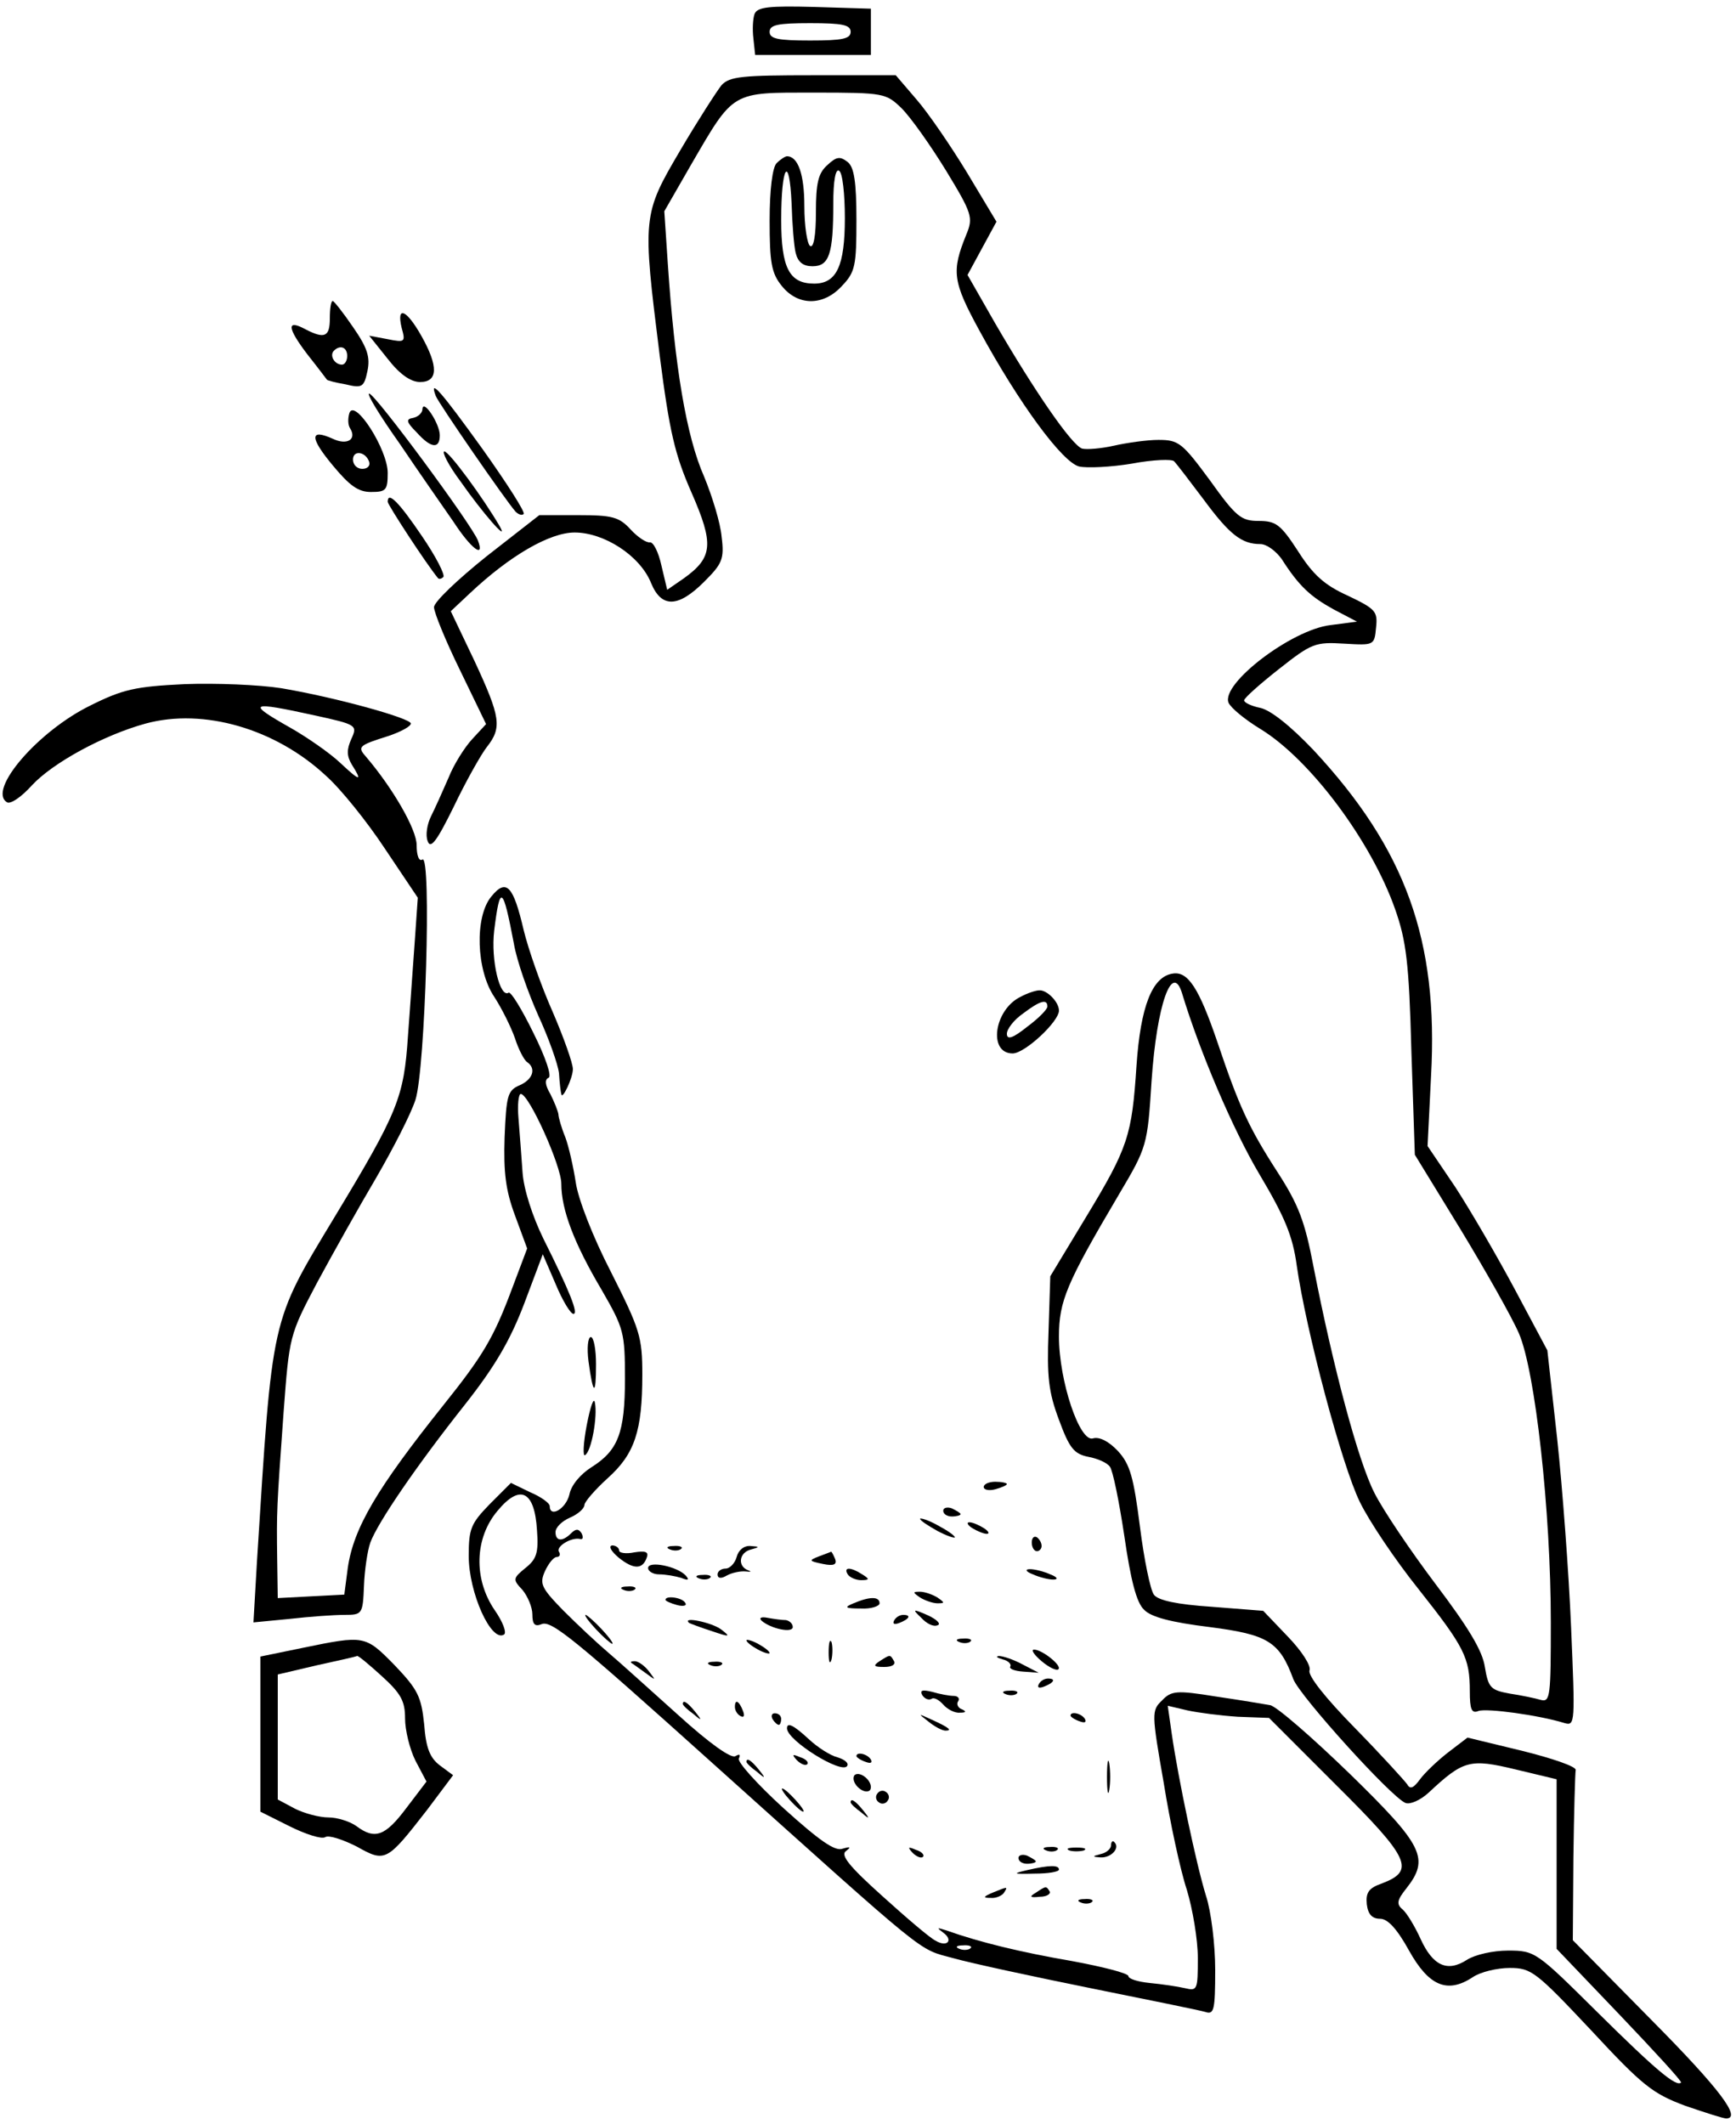 <?xml version="1.0" standalone="no"?>
<!DOCTYPE svg PUBLIC "-//W3C//DTD SVG 20010904//EN"
 "http://www.w3.org/TR/2001/REC-SVG-20010904/DTD/svg10.dtd">
<svg version="1.0" xmlns="http://www.w3.org/2000/svg"
 width="300pt" height="367pt" viewBox="0 0 300 367"
 preserveAspectRatio="xMidYMid meet">
<g transform="translate(0,367) scale(0.1,-0.1)"
fill="#000000" stroke="none">
<path d="M1304 3646 c-3 -8 -4 -27 -2 -43 l3 -28 100 0 100 0 0 40 0 40 -98 3
c-78 2 -98 0 -103 -12z m166 -31 c0 -12 -14 -15 -70 -15 -56 0 -70 3 -70 15 0
12 14 15 70 15 56 0 70 -3 70 -15z"/>
<path d="M1247 3523 c-8 -10 -41 -61 -71 -112 -66 -112 -66 -115 -36 -355 17
-132 26 -171 55 -237 39 -89 37 -112 -13 -148 l-29 -20 -10 42 c-5 23 -14 41
-20 40 -6 -1 -21 9 -33 22 -20 22 -32 25 -91 25 l-67 0 -91 -71 c-50 -40 -91
-79 -91 -88 0 -9 20 -58 45 -109 l45 -93 -24 -26 c-13 -14 -32 -44 -41 -67
-10 -23 -23 -52 -30 -66 -7 -14 -10 -33 -6 -43 5 -15 16 0 45 59 21 44 47 90
57 103 27 34 24 52 -21 149 l-41 86 33 31 c69 65 138 105 181 105 51 0 113
-40 132 -87 18 -44 47 -43 92 2 31 31 35 39 30 78 -2 23 -16 69 -30 103 -31
70 -51 190 -63 369 l-6 90 46 80 c75 129 69 125 213 125 121 0 124 -1 151 -27
16 -16 50 -64 77 -108 45 -74 47 -81 35 -110 -26 -64 -24 -81 23 -167 68 -125
143 -227 172 -234 14 -3 55 -1 91 5 37 7 70 8 73 4 4 -4 27 -34 51 -66 45 -61
66 -77 98 -77 11 0 27 -12 37 -26 30 -47 50 -65 90 -87 l40 -21 -46 -6 c-67
-8 -189 -101 -176 -134 4 -9 28 -29 56 -46 86 -53 191 -194 232 -311 19 -54
24 -92 28 -244 l6 -180 79 -129 c43 -71 89 -152 101 -180 28 -65 55 -306 55
-499 0 -127 -1 -138 -17 -134 -10 3 -34 8 -54 11 -33 6 -37 10 -43 46 -4 28
-29 69 -85 143 -43 57 -91 128 -106 158 -28 55 -71 216 -105 390 -15 79 -26
108 -63 165 -49 76 -66 113 -103 223 -32 94 -51 123 -77 119 -36 -5 -56 -57
-63 -159 -8 -121 -14 -141 -88 -263 l-61 -101 -3 -95 c-3 -79 0 -105 18 -153
18 -49 26 -59 51 -64 16 -3 32 -10 37 -17 5 -6 16 -60 25 -120 11 -76 21 -115
34 -127 12 -13 48 -22 113 -30 101 -13 121 -25 145 -90 11 -29 170 -205 194
-214 8 -3 26 5 40 18 60 56 71 59 150 40 l71 -17 0 -146 0 -147 109 -114 c60
-63 108 -115 106 -117 -8 -8 -43 21 -144 121 -106 105 -108 107 -155 107 -26
0 -57 -7 -71 -16 -34 -22 -59 -10 -80 36 -10 22 -24 45 -31 51 -11 9 -10 16 6
36 41 52 30 74 -97 198 -65 63 -127 117 -138 119 -11 2 -53 9 -94 15 -68 11
-77 10 -93 -7 -18 -17 -18 -22 3 -142 11 -69 29 -152 40 -185 10 -33 19 -86
19 -118 0 -55 -1 -57 -22 -52 -13 3 -40 7 -61 9 -20 2 -37 7 -37 12 -1 5 -44
16 -98 26 -87 15 -158 32 -217 53 -16 5 -17 5 -5 -4 18 -13 7 -26 -13 -14 -9
4 -50 39 -92 77 -58 52 -73 71 -63 78 9 7 8 8 -6 4 -13 -5 -40 14 -102 70 -46
42 -81 81 -77 86 3 7 1 8 -6 4 -7 -5 -45 22 -99 71 -48 43 -102 92 -121 108
-20 17 -54 49 -78 73 -38 39 -41 46 -31 68 6 13 15 24 20 24 5 0 7 4 4 9 -6 9
22 26 37 22 5 -1 5 4 2 10 -5 8 -10 8 -18 0 -15 -15 -27 -14 -27 2 0 8 11 19
25 25 14 6 25 16 25 22 0 5 18 26 40 46 47 42 60 82 60 179 0 65 -4 78 -54
177 -32 62 -57 127 -61 155 -4 26 -12 62 -18 78 -7 17 -12 35 -12 40 -1 6 -7
21 -14 35 -9 15 -10 25 -3 28 6 2 -5 35 -26 77 -20 41 -39 72 -43 70 -15 -10
-31 56 -25 107 10 81 15 78 34 -22 5 -30 25 -86 42 -124 18 -39 34 -84 36
-100 1 -17 3 -33 4 -36 1 -12 20 27 20 43 0 10 -16 55 -35 99 -20 45 -42 108
-50 141 -18 77 -30 90 -56 58 -29 -35 -26 -127 5 -173 13 -20 29 -52 36 -72 6
-19 16 -38 21 -41 16 -11 10 -30 -13 -40 -21 -9 -23 -18 -26 -90 -2 -61 2 -92
18 -135 l21 -57 -26 -69 c-32 -86 -51 -117 -119 -202 -115 -144 -155 -212
-165 -281 l-6 -46 -58 -3 -57 -3 -1 68 c-1 83 -1 85 11 252 10 133 10 134 58
225 27 50 73 132 102 181 29 50 60 110 68 135 17 53 28 425 12 415 -6 -4 -10
7 -10 25 0 27 -41 98 -87 152 -16 18 -14 20 40 37 20 7 37 16 37 21 0 9 -129
45 -224 61 -38 6 -113 9 -167 7 -85 -4 -107 -9 -163 -37 -90 -44 -178 -146
-144 -167 6 -4 25 9 43 29 36 39 124 87 197 107 100 27 224 -9 311 -90 25 -22
71 -79 102 -126 l57 -85 -5 -72 c-3 -39 -8 -115 -12 -167 -7 -106 -17 -131
-127 -313 -111 -184 -107 -168 -134 -596 l-6 -104 62 6 c35 4 77 7 95 7 31 0
32 1 34 50 1 27 6 61 11 75 13 35 80 133 164 239 52 66 78 111 102 174 l32 85
22 -51 c12 -29 26 -52 31 -52 9 0 -6 38 -52 130 -19 39 -34 85 -36 115 -2 28
-5 69 -7 93 -2 23 0 42 4 42 14 0 70 -124 70 -155 0 -45 22 -103 70 -184 38
-66 40 -73 40 -153 0 -94 -12 -124 -58 -153 -19 -12 -35 -31 -38 -47 -6 -25
-34 -41 -34 -20 0 5 -15 16 -34 24 l-33 16 -37 -37 c-32 -33 -36 -42 -36 -89
0 -64 39 -150 61 -136 5 3 -2 22 -16 42 -37 54 -35 125 5 172 39 47 64 34 68
-34 3 -39 -1 -50 -20 -65 -22 -18 -22 -20 -5 -38 9 -11 17 -30 17 -42 0 -17 4
-22 16 -17 17 7 57 -26 294 -239 381 -342 355 -321 417 -338 32 -9 139 -32
238 -52 99 -20 188 -38 198 -41 15 -5 17 3 17 73 0 43 -7 101 -16 128 -17 55
-48 203 -59 279 l-7 49 34 -8 c18 -4 57 -9 87 -11 l54 -2 117 -117 c127 -126
136 -147 78 -169 -23 -8 -28 -16 -26 -36 2 -17 9 -25 23 -25 13 0 29 -17 50
-55 34 -61 66 -75 110 -46 13 9 42 16 64 16 37 0 45 -6 140 -107 90 -97 107
-110 163 -131 35 -12 66 -22 71 -22 27 0 -10 50 -129 170 l-136 138 1 142 c1
79 3 147 4 152 1 6 -40 20 -92 33 l-95 23 -34 -26 c-18 -14 -40 -35 -48 -46
-11 -15 -17 -18 -22 -9 -5 7 -45 51 -91 98 -51 52 -81 90 -78 99 3 8 -13 33
-37 58 l-43 45 -89 7 c-60 4 -93 11 -100 21 -6 8 -17 61 -24 117 -11 86 -17
108 -38 131 -16 17 -32 25 -43 22 -23 -8 -59 99 -59 176 0 61 13 92 104 246
48 81 49 84 56 195 9 133 36 208 53 151 31 -102 88 -235 133 -311 44 -74 58
-107 65 -159 16 -112 78 -345 109 -408 16 -33 61 -100 101 -150 80 -101 89
-119 89 -177 0 -31 3 -39 15 -34 14 5 104 -7 149 -21 18 -5 18 1 11 166 -4 95
-15 241 -24 325 l-17 153 -56 105 c-31 58 -77 137 -103 177 l-48 71 6 121 c13
235 -44 392 -203 563 -40 42 -74 69 -92 73 -15 3 -28 9 -28 13 0 4 27 28 60
54 57 45 63 47 113 44 52 -3 52 -3 55 28 3 28 -1 32 -49 55 -40 18 -60 36 -86
77 -30 46 -38 52 -68 52 -30 0 -39 7 -84 70 -48 65 -54 70 -89 70 -20 0 -55
-5 -77 -10 -22 -5 -47 -7 -55 -5 -18 6 -82 99 -150 216 l-48 84 25 46 25 46
-51 85 c-28 46 -67 103 -87 126 l-36 42 -142 0 c-123 0 -145 -2 -159 -17z
m-703 -1089 c73 -16 74 -17 63 -41 -8 -18 -8 -29 1 -44 19 -30 14 -29 -20 3
-18 17 -57 44 -85 60 -78 44 -73 47 41 22z m1133 -2130 c-3 -3 -12 -4 -19 -1
-8 3 -5 6 6 6 11 1 17 -2 13 -5z"/>
<path d="M1342 3388 c-7 -7 -12 -45 -12 -99 0 -72 3 -91 21 -113 28 -35 72
-35 104 0 23 24 25 35 25 114 0 66 -4 91 -15 100 -13 10 -19 10 -35 -5 -16
-14 -20 -31 -20 -82 0 -40 -4 -62 -10 -58 -5 3 -10 34 -10 69 0 55 -11 86 -30
86 -3 0 -11 -5 -18 -12z m33 -155 c4 -16 13 -23 29 -23 29 0 36 21 36 108 0
40 4 61 10 57 6 -3 10 -40 10 -82 0 -82 -14 -113 -53 -113 -43 0 -57 27 -57
110 0 94 14 116 18 28 1 -34 4 -73 7 -85z"/>
<path d="M570 3120 c0 -32 -9 -36 -42 -19 -33 18 -32 3 3 -43 19 -24 34 -44
34 -44 0 -1 14 -5 32 -8 29 -7 32 -5 38 23 5 24 0 40 -25 76 -17 25 -33 45
-35 45 -3 0 -5 -13 -5 -30z m30 -65 c0 -8 -4 -15 -9 -15 -13 0 -22 16 -14 24
11 11 23 6 23 -9z"/>
<path d="M694 3104 c7 -25 6 -26 -24 -20 l-32 6 32 -40 c21 -27 40 -40 56 -40
31 0 32 27 2 80 -26 46 -43 52 -34 14z"/>
<path d="M753 2986 c5 -13 121 -181 138 -200 5 -5 11 -7 14 -4 3 3 -29 53 -71
112 -72 100 -93 124 -81 92z"/>
<path d="M691 2903 c33 -49 75 -109 93 -135 30 -46 54 -64 42 -32 -11 28 -178
254 -188 254 -5 0 19 -39 53 -87z"/>
<path d="M604 2957 c-3 -9 -3 -21 1 -27 12 -19 -5 -30 -30 -18 -40 18 -40 2 0
-46 29 -35 44 -46 66 -46 26 0 29 3 29 33 0 40 -56 128 -66 104z m34 -85 c2
-7 -3 -12 -12 -12 -9 0 -16 7 -16 16 0 17 22 14 28 -4z"/>
<path d="M730 2963 c0 -6 -7 -13 -16 -15 -13 -2 -12 -7 6 -25 25 -28 40 -29
40 -5 0 20 -29 64 -30 45z"/>
<path d="M796 2838 c37 -53 84 -107 68 -78 -29 50 -88 130 -96 130 -5 0 7 -24
28 -52z"/>
<path d="M670 2803 c0 -5 65 -105 87 -132 2 -2 6 -1 9 2 4 3 -13 36 -37 71
-40 59 -59 78 -59 59z"/>
<path d="M1764 1948 c-46 -22 -57 -98 -14 -98 21 0 80 55 80 74 0 15 -21 36
-34 35 -6 0 -21 -5 -32 -11z m46 -17 c0 -5 -16 -21 -35 -35 -25 -20 -35 -23
-35 -12 0 8 12 24 28 35 29 22 42 26 42 12z"/>
<path d="M1017 1318 c8 -59 13 -61 13 -5 0 26 -4 47 -9 47 -5 0 -7 -19 -4 -42z"/>
<path d="M1014 1208 c-6 -31 -7 -55 -3 -52 11 6 22 67 17 91 -2 10 -8 -8 -14
-39z"/>
<path d="M1700 1101 c0 -5 9 -7 20 -4 11 3 20 7 20 9 0 2 -9 4 -20 4 -11 0
-20 -4 -20 -9z"/>
<path d="M1630 1060 c0 -6 7 -10 15 -10 8 0 15 2 15 4 0 2 -7 6 -15 10 -8 3
-15 1 -15 -4z"/>
<path d="M1590 1046 c0 -3 14 -12 30 -21 17 -9 30 -13 30 -11 0 3 -13 12 -30
21 -16 9 -30 13 -30 11z"/>
<path d="M1680 1030 c8 -5 20 -10 25 -10 6 0 3 5 -5 10 -8 5 -19 10 -25 10 -5
0 -3 -5 5 -10z"/>
<path d="M1783 1005 c0 -8 4 -15 9 -15 4 0 8 4 8 9 0 6 -4 12 -8 15 -5 3 -9
-1 -9 -9z"/>
<path d="M1069 979 c26 -21 42 -21 49 1 3 9 -3 11 -22 8 -14 -3 -26 -1 -26 3
0 5 -6 9 -12 9 -7 -1 -2 -10 11 -21z"/>
<path d="M1158 993 c7 -3 16 -2 19 1 4 3 -2 6 -13 5 -11 0 -14 -3 -6 -6z"/>
<path d="M1273 980 c-3 -11 -12 -20 -19 -20 -8 0 -14 -5 -14 -10 0 -7 6 -8 16
-2 9 5 24 8 33 7 9 -1 10 0 4 2 -19 7 -16 31 5 36 15 4 15 5 -1 6 -11 1 -21
-7 -24 -19z"/>
<path d="M1415 981 c-18 -7 -17 -8 7 -13 19 -4 25 -1 21 9 -3 7 -6 13 -7 12 0
0 -10 -4 -21 -8z"/>
<path d="M1120 961 c0 -6 9 -11 19 -11 11 0 28 -3 38 -6 12 -5 15 -4 8 4 -15
16 -65 26 -65 13z"/>
<path d="M1465 950 c3 -5 14 -10 23 -10 15 0 15 2 2 10 -20 13 -33 13 -25 0z"/>
<path d="M1785 950 c11 -5 27 -9 35 -9 9 0 8 4 -5 9 -11 5 -27 9 -35 9 -9 0
-8 -4 5 -9z"/>
<path d="M1208 943 c7 -3 16 -2 19 1 4 3 -2 6 -13 5 -11 0 -14 -3 -6 -6z"/>
<path d="M1078 923 c7 -3 16 -2 19 1 4 3 -2 6 -13 5 -11 0 -14 -3 -6 -6z"/>
<path d="M1590 910 c8 -5 22 -10 30 -10 13 0 13 1 0 10 -8 5 -22 10 -30 10
-13 0 -13 -1 0 -10z"/>
<path d="M1150 906 c0 -2 9 -6 20 -9 11 -3 18 -1 14 4 -5 9 -34 13 -34 5z"/>
<path d="M1475 900 c-17 -7 -15 -9 13 -9 17 -1 32 4 32 9 0 12 -17 12 -45 0z"/>
<path d="M1592 875 c9 -10 21 -16 28 -13 7 2 -1 10 -16 17 -27 12 -28 11 -12
-4z"/>
<path d="M1030 855 c13 -14 26 -25 28 -25 3 0 -5 11 -18 25 -13 14 -26 25 -28
25 -3 0 5 -11 18 -25z"/>
<path d="M1316 870 c16 -14 54 -22 54 -11 0 6 -6 11 -12 12 -7 0 -21 2 -32 4
-10 2 -15 0 -10 -5z"/>
<path d="M1545 870 c-3 -6 1 -7 9 -4 18 7 21 14 7 14 -6 0 -13 -4 -16 -10z"/>
<path d="M1191 866 c2 -1 20 -8 39 -14 32 -11 33 -10 16 3 -16 12 -69 23 -55
11z"/>
<path d="M523 823 l-73 -15 0 -134 0 -134 50 -25 c28 -14 56 -23 62 -19 6 4
30 -4 54 -16 50 -28 52 -27 122 63 l45 60 -23 17 c-17 13 -24 30 -27 71 -5 48
-11 60 -51 102 -51 52 -52 52 -159 30z m137 -49 c33 -30 40 -43 40 -73 0 -20
8 -53 18 -73 l19 -36 -35 -46 c-36 -48 -54 -55 -86 -31 -11 8 -33 15 -48 15
-16 0 -42 7 -58 15 l-30 16 0 108 0 108 68 16 c37 8 68 15 69 16 2 1 21 -15
43 -35z"/>
<path d="M1290 836 c0 -3 9 -10 20 -16 11 -6 20 -8 20 -6 0 3 -9 10 -20 16
-11 6 -20 8 -20 6z"/>
<path d="M1432 815 c0 -16 2 -22 5 -12 2 9 2 23 0 30 -3 6 -5 -1 -5 -18z"/>
<path d="M1658 833 c7 -3 16 -2 19 1 4 3 -2 6 -13 5 -11 0 -14 -3 -6 -6z"/>
<path d="M1800 800 c13 -11 26 -17 29 -14 7 6 -28 34 -42 34 -6 0 0 -9 13 -20z"/>
<path d="M1520 800 c-12 -8 -10 -10 8 -10 13 0 20 4 17 10 -7 12 -6 12 -25 0z"/>
<path d="M1733 803 c9 -2 15 -8 13 -12 -3 -4 7 -8 22 -9 l27 -2 -29 15 c-15 8
-33 14 -40 14 -6 -1 -3 -3 7 -6z"/>
<path d="M1091 797 c2 -1 13 -9 24 -17 19 -14 19 -14 6 3 -7 9 -18 17 -24 17
-6 0 -8 -1 -6 -3z"/>
<path d="M1228 793 c7 -3 16 -2 19 1 4 3 -2 6 -13 5 -11 0 -14 -3 -6 -6z"/>
<path d="M1795 760 c-3 -6 1 -7 9 -4 18 7 21 14 7 14 -6 0 -13 -4 -16 -10z"/>
<path d="M1594 741 c4 -6 11 -9 16 -6 4 3 13 -2 20 -10 7 -8 20 -15 29 -14 10
0 12 2 3 6 -6 2 -10 9 -6 14 3 5 -1 9 -8 9 -7 0 -24 3 -37 7 -17 4 -22 3 -17
-6z"/>
<path d="M1738 743 c7 -3 16 -2 19 1 4 3 -2 6 -13 5 -11 0 -14 -3 -6 -6z"/>
<path d="M1180 726 c0 -2 8 -10 18 -17 15 -13 16 -12 3 4 -13 16 -21 21 -21
13z"/>
<path d="M1270 721 c0 -6 4 -13 10 -16 6 -3 7 1 4 9 -7 18 -14 21 -14 7z"/>
<path d="M1335 700 c3 -5 8 -10 11 -10 2 0 4 5 4 10 0 6 -5 10 -11 10 -5 0 -7
-4 -4 -10z"/>
<path d="M1604 696 c11 -9 24 -16 30 -16 12 0 7 5 -24 19 -24 11 -24 11 -6 -3z"/>
<path d="M1850 706 c0 -2 7 -7 16 -10 8 -3 12 -2 9 4 -6 10 -25 14 -25 6z"/>
<path d="M1360 684 c0 -21 95 -80 104 -65 3 5 -4 11 -17 15 -12 3 -34 17 -49
31 -27 25 -38 30 -38 19z"/>
<path d="M1377 629 c7 -7 15 -10 18 -7 3 3 -2 9 -12 12 -14 6 -15 5 -6 -5z"/>
<path d="M1480 636 c0 -2 7 -7 16 -10 8 -3 12 -2 9 4 -6 10 -25 14 -25 6z"/>
<path d="M1913 600 c0 -25 2 -35 4 -22 2 12 2 32 0 45 -2 12 -4 2 -4 -23z"/>
<path d="M1290 626 c0 -2 8 -10 18 -17 15 -13 16 -12 3 4 -13 16 -21 21 -21
13z"/>
<path d="M1476 602 c-3 -6 1 -15 8 -21 8 -7 17 -8 20 -3 3 6 -1 15 -8 21 -8 7
-17 8 -20 3z"/>
<path d="M1365 560 c10 -11 20 -20 23 -20 3 0 -3 9 -13 20 -10 11 -20 20 -23
20 -3 0 3 -9 13 -20z"/>
<path d="M1516 571 c-4 -5 -2 -12 3 -15 5 -4 12 -2 15 3 4 5 2 12 -3 15 -5 4
-12 2 -15 -3z"/>
<path d="M1470 556 c0 -2 8 -10 18 -17 15 -13 16 -12 3 4 -13 16 -21 21 -21
13z"/>
<path d="M1920 482 c0 -6 -8 -13 -17 -15 -16 -4 -16 -5 -1 -6 18 -1 34 16 24
26 -3 4 -6 1 -6 -5z"/>
<path d="M1577 469 c7 -7 15 -10 18 -7 3 3 -2 9 -12 12 -14 6 -15 5 -6 -5z"/>
<path d="M1808 473 c7 -3 16 -2 19 1 4 3 -2 6 -13 5 -11 0 -14 -3 -6 -6z"/>
<path d="M1848 473 c6 -2 18 -2 25 0 6 3 1 5 -13 5 -14 0 -19 -2 -12 -5z"/>
<path d="M1760 460 c0 -6 7 -10 15 -10 8 0 15 2 15 4 0 2 -7 6 -15 10 -8 3
-15 1 -15 -4z"/>
<path d="M1775 439 c-26 -6 -25 -7 13 -6 23 0 42 3 42 7 0 8 -16 8 -55 -1z"/>
<path d="M1715 400 c-16 -7 -17 -9 -3 -9 9 -1 20 4 23 9 7 11 7 11 -20 0z"/>
<path d="M1790 400 c-12 -7 -10 -9 7 -7 12 0 19 5 17 9 -6 10 -6 10 -24 -2z"/>
<path d="M1868 383 c7 -3 16 -2 19 1 4 3 -2 6 -13 5 -11 0 -14 -3 -6 -6z"/>
</g>
</svg>
